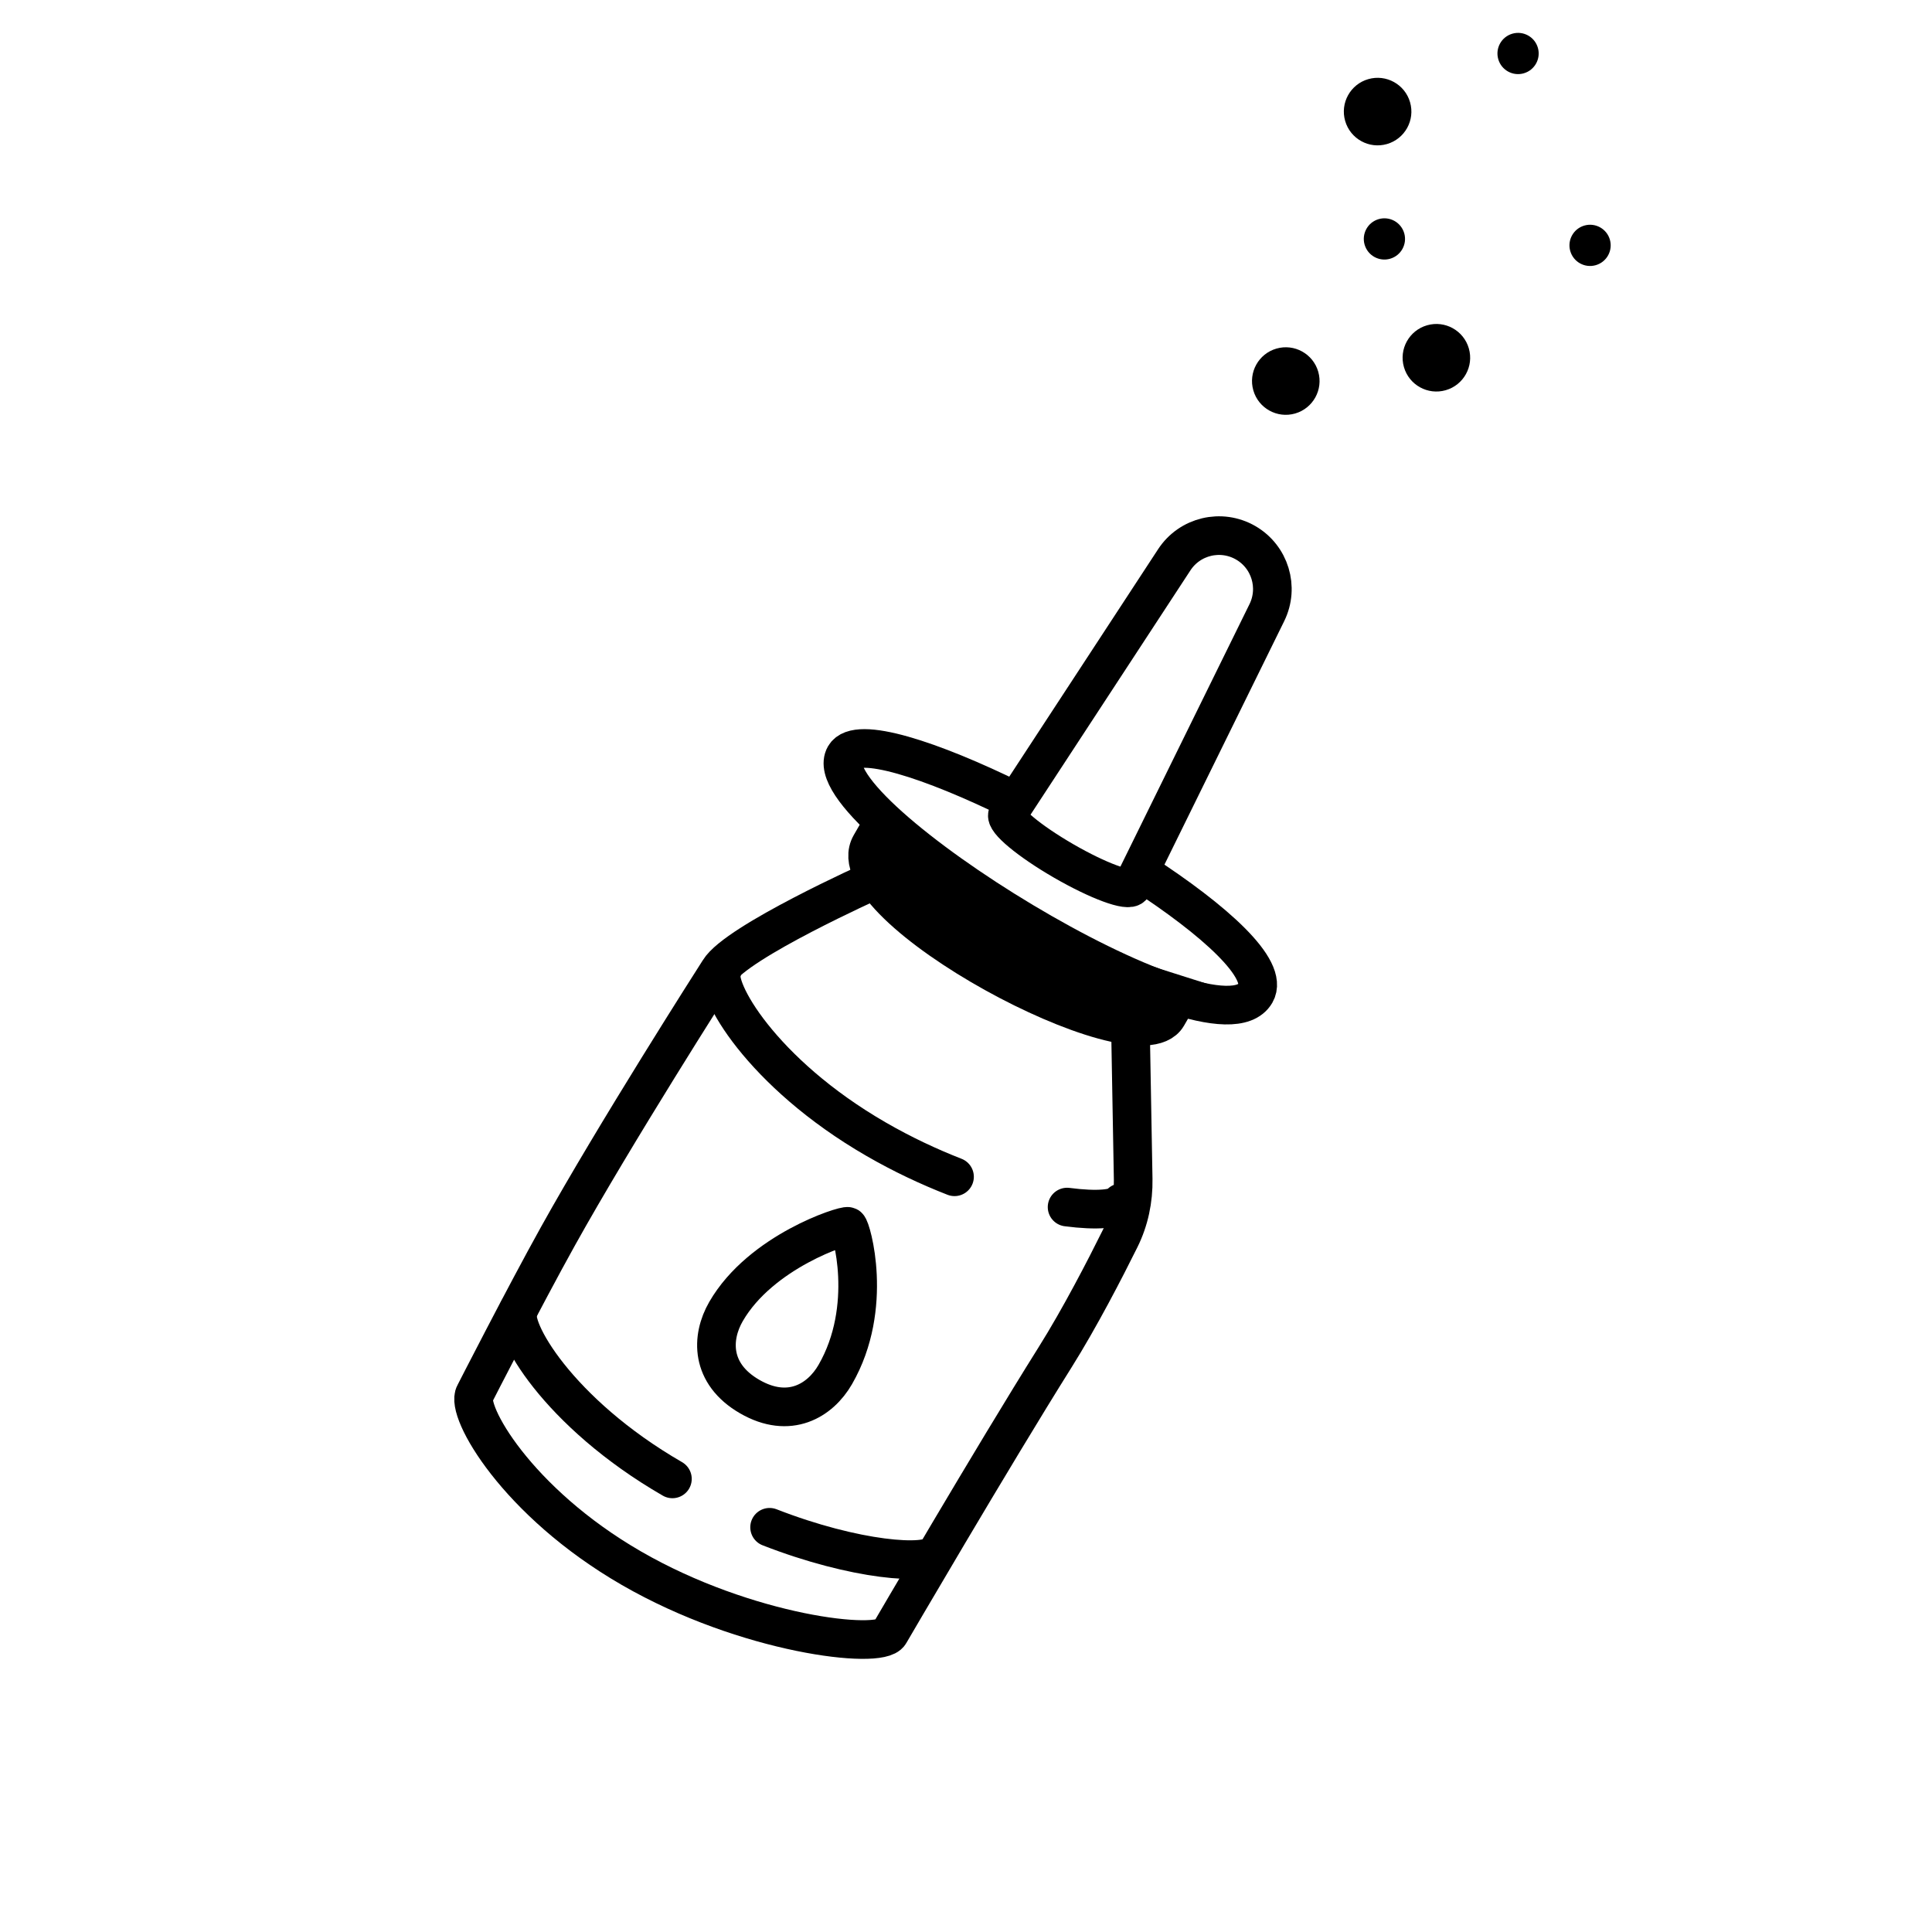 <svg width="100" height="100" viewBox="0 0 100 100" fill="none" xmlns="http://www.w3.org/2000/svg">
<path d="M58.514 53.277L58.653 61.032C58.672 62.099 58.45 63.157 57.975 64.114C57.201 65.674 55.898 68.205 54.603 70.267C51.367 75.421 46.044 84.545 46.044 84.545C45.55 85.401 38.637 84.608 32.682 81.17C26.728 77.733 24.076 73.003 24.57 72.147C24.57 72.147 27.125 67.143 28.874 63.997C31.847 58.651 36.943 50.673 37.199 50.273C37.207 50.26 37.212 50.252 37.22 50.239C38.124 48.748 45.185 45.581 45.185 45.581" stroke="black" stroke-width="2" stroke-linecap="round"/>
<path d="M26.839 67.803C26.345 68.659 28.85 73.109 34.804 76.547M48.457 80.396C48.266 80.727 47.218 80.824 45.659 80.62C44.108 80.418 42.052 79.917 39.834 79.052" stroke="black" stroke-width="2" stroke-linecap="round"/>
<path d="M37.383 50.221C36.889 51.077 39.394 55.528 45.348 58.965C46.71 59.752 48.087 60.395 49.406 60.91M58.03 62.254C57.839 62.584 56.791 62.682 55.232 62.478" stroke="black" stroke-width="2" stroke-linecap="round"/>
<path d="M43.231 71.149C42.456 72.491 40.859 73.474 38.805 72.288C36.75 71.102 36.803 69.227 37.578 67.885C39.382 64.76 43.723 63.392 43.891 63.478C44.059 63.563 45.251 67.65 43.231 71.149Z" stroke="black" stroke-width="2" stroke-linecap="round"/>
<path d="M60.419 52.587L61.038 51.514C54.114 49.328 50.913 48.006 45.679 42.645L45.059 43.719C43.211 46.925 58.86 55.288 60.419 52.587Z" fill="black" stroke="black" stroke-width="2"/>
<path d="M59.05 45.146C62.869 47.627 65.704 50.164 64.989 51.403C62.92 54.987 42.044 42.037 43.725 39.126C44.341 38.059 48.206 39.327 52.484 41.429" stroke="black" stroke-width="2"/>
<path d="M60.78 28.974L52.156 42.152C51.98 42.457 53.28 43.537 55.061 44.566C56.842 45.594 58.428 46.18 58.605 45.875L65.573 31.708C66.215 30.402 65.735 28.822 64.475 28.094C63.205 27.361 61.583 27.747 60.78 28.974Z" stroke="black" stroke-width="2"/>
<circle cx="66.552" cy="19.723" r="1.748" transform="rotate(-16.056 66.552 19.723)" fill="black"/>
<circle cx="74.347" cy="18.517" r="1.748" transform="rotate(-16.056 74.347 18.517)" fill="black"/>
<circle cx="82.302" cy="12.7" r="1.067" transform="rotate(-16.056 82.302 12.7)" fill="black"/>
<circle cx="71.657" cy="12.367" r="1.067" transform="rotate(-16.056 71.657 12.367)" fill="black"/>
<circle cx="71.305" cy="5.776" r="1.748" transform="rotate(-16.056 71.305 5.776)" fill="black"/>
<circle cx="78.575" cy="2.769" r="1.067" transform="rotate(-16.056 78.575 2.769)" fill="black"/>
</svg>
